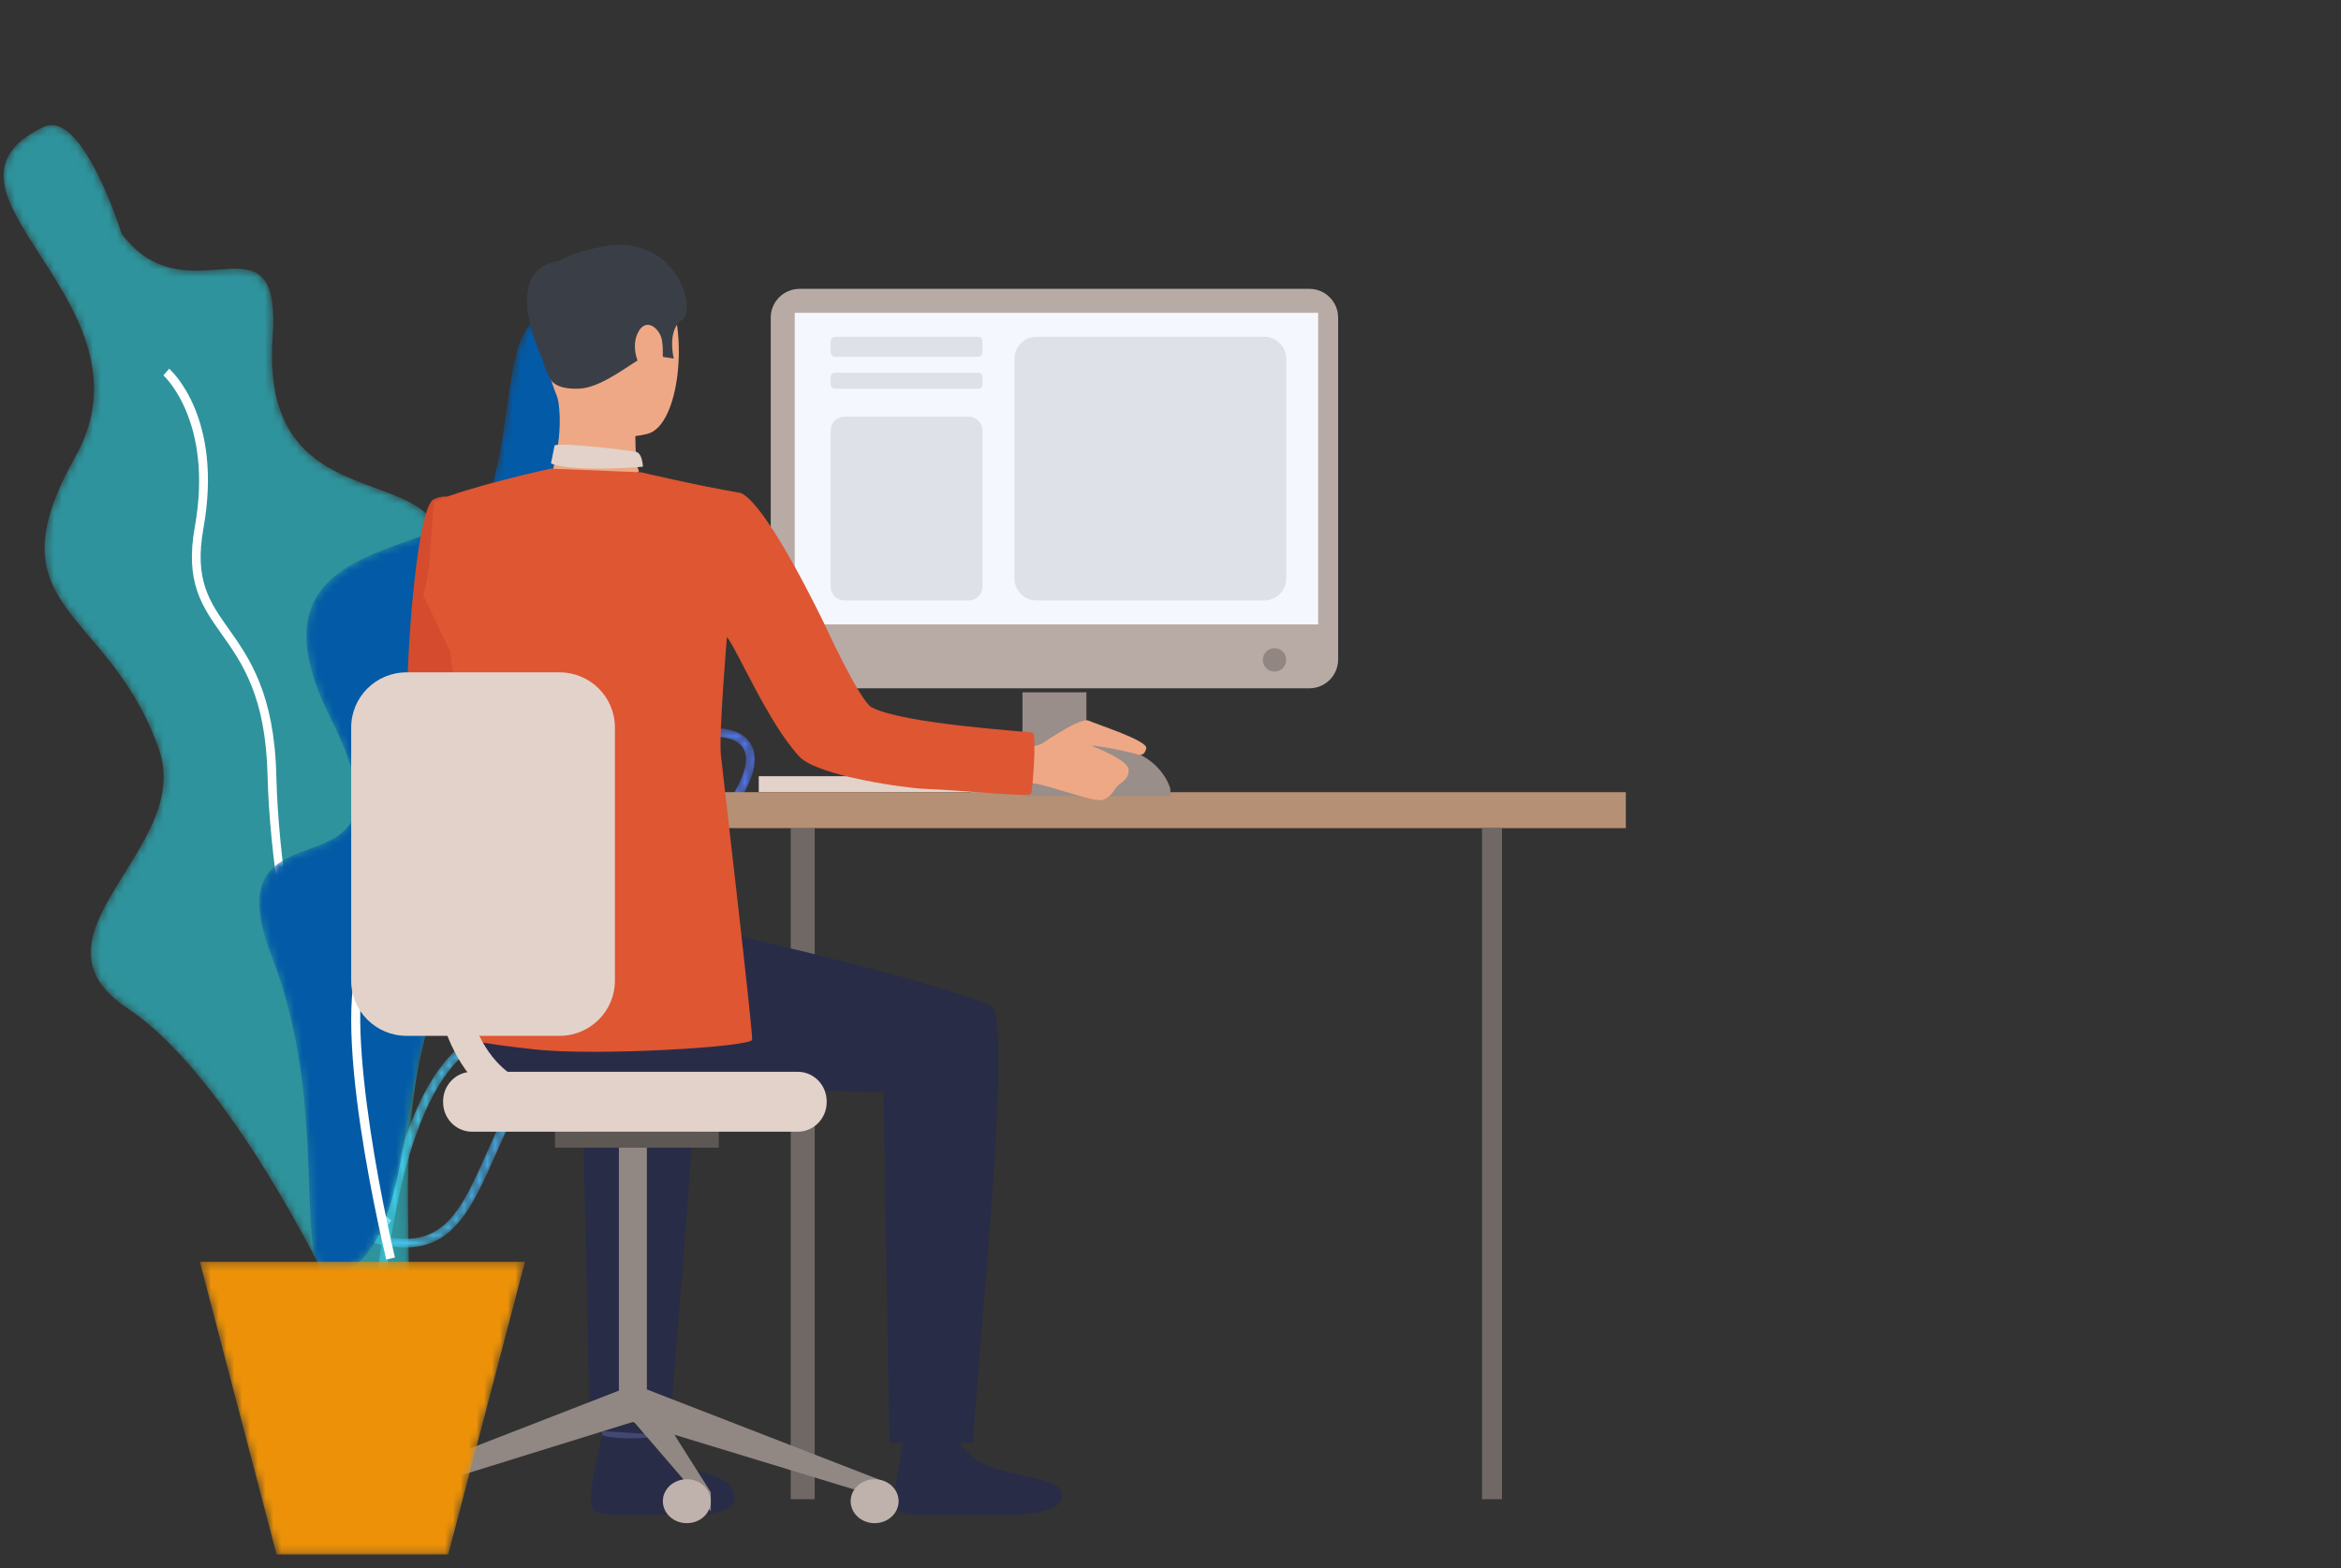<?xml version="1.0" encoding="UTF-8"?>
<svg width="300px" height="201px" viewBox="0 0 300 201" version="1.1" xmlns="http://www.w3.org/2000/svg" xmlns:xlink="http://www.w3.org/1999/xlink">
    <rect x="0" y="0" width="300" height="201" fill="#333333" stroke="none"/>
    <!-- Generator: Sketch 59.1 (86144) - https://sketch.com -->
    <title>Consultingimg</title>
    <desc>Created with Sketch.</desc>
    <defs>
        <path d="M5.101,0.248 C10.134,-2.174 15.143,13.943 15.143,13.943 C23.699,25.314 35.655,10.187 34.485,27.184 C32.439,56.929 68.524,36.537 51.876,67.59 C35.229,98.643 66.575,85.149 56.23,110.188 C45.886,135.227 59.293,165.09 43.728,152.818 C43.728,152.818 30.022,122.589 15.887,113.235 C1.753,103.882 24.355,92.782 19.934,80.08 C13.509,61.628 -1.967,62.353 9.192,42.524 C20.351,22.696 -12.01,8.478 5.101,0.248" id="path-1"></path>
        <path d="M41.827,3.612 C40.578,4.292 39.532,5.382 38.322,6.644 C35.297,9.8 31.532,13.728 21.994,13.773 C17.245,13.795 14.586,14.412 13.371,15.772 C12.041,17.259 12.331,19.838 12.732,23.405 C12.884,24.753 13.056,26.28 13.161,27.94 C13.806,38.148 7.935,45.279 7.684,45.577 C4.268,49.629 0.399,57.694 2.016,62.299 C2.645,64.091 4.082,65.225 6.289,65.669 C13.988,67.218 16.113,62.42 19.635,54.472 C20.281,53.011 20.948,51.505 21.707,49.91 C25.786,41.33 29.592,39.843 35.353,37.591 C36.735,37.049 38.302,36.438 40.013,35.672 C47.294,32.412 45.979,27.938 44.589,23.198 C44.389,22.519 44.192,21.845 44.019,21.176 C43.143,17.765 44.871,16.009 47.06,13.785 C48.633,12.185 50.416,10.372 51.826,7.435 C52.566,5.896 53.176,3.804 51.883,2.585 C50.182,0.977 45.859,1.42 41.827,3.612 Z M8.944,67.079 C8.067,67.079 7.111,66.979 6.067,66.768 C3.443,66.24 1.723,64.862 0.954,62.67 C-0.881,57.442 3.37,48.951 6.82,44.858 C6.878,44.789 12.654,37.757 12.038,28.01 C11.934,26.377 11.764,24.865 11.613,23.53 C11.18,19.673 10.867,16.888 12.53,15.025 C13.994,13.385 16.824,12.675 21.989,12.651 C31.048,12.609 34.63,8.873 37.508,5.869 C38.73,4.593 39.884,3.39 41.287,2.628 C45.802,0.172 50.583,-0.188 52.657,1.77 C53.642,2.7 54.473,4.522 52.841,7.919 C51.352,11.024 49.418,12.991 47.863,14.568 C45.773,16.694 44.391,18.099 45.11,20.898 C45.279,21.553 45.474,22.218 45.669,22.883 C47.066,27.642 48.649,33.035 40.474,36.694 C38.739,37.471 37.159,38.089 35.764,38.635 C30.057,40.865 26.614,42.213 22.725,50.388 C21.972,51.972 21.307,53.471 20.665,54.922 C17.6,61.844 15.28,67.079 8.944,67.079 L8.944,67.079 Z" id="path-3"></path>
        <linearGradient x1="5.33242361e-06%" y1="50.001%" x2="100%" y2="50.001%" id="linearGradient-5">
            <stop stop-color="#40D4E6" offset="0%"></stop>
            <stop stop-color="#5477FF" offset="100%"></stop>
        </linearGradient>
        <path d="M1.123,65.031 L0,64.972 C0.055,63.913 1.473,38.944 11.46,31.636 C22.418,23.62 25.873,15.005 27.518,9.222 C29.457,2.407 39.325,0.587 39.744,0.512 L39.94,1.623 C39.844,1.641 30.345,3.398 28.6,9.532 C26.908,15.475 23.361,24.327 12.123,32.549 C2.563,39.543 1.137,64.777 1.123,65.031" id="path-6"></path>
        <linearGradient x1="-0.001%" y1="49.999%" x2="99.999%" y2="49.999%" id="linearGradient-8">
            <stop stop-color="#40D4E6" offset="0%"></stop>
            <stop stop-color="#5477FF" offset="100%"></stop>
        </linearGradient>
        <path d="M38.452,0.285 C31.34,-2.152 32.817,11.547 29.811,21.685 C26.807,31.821 -3.619,26.106 9.153,51.489 C21.924,76.871 -7,59.977 1.641,82.127 C10.28,104.278 2.391,127.967 11.782,121.941 C21.172,115.916 17.057,88.024 26.824,84.709 C36.59,81.394 38.184,77.529 28.514,68.518 C18.844,59.508 53.852,50.563 45.213,32.37 C36.574,14.176 46.668,3.101 38.452,0.285" id="path-9"></path>
        <polygon id="path-11" points="0.055 0.277 9.897 37.818 31.893 37.818 41.736 0.277"></polygon>
    </defs>
    <g id="Consultingimg" stroke="none" stroke-width="1" fill="none" fill-rule="evenodd" transform="translate(0, 1)">
        <g id="Group" transform="translate(0, 15)">
            <path d="M167.784,72.234 L102.469,72.234 C100.427,72.234 98.771,70.582 98.771,68.542 L98.771,24.72 C98.771,22.68 100.427,21.028 102.469,21.028 L167.784,21.028 C169.827,21.028 171.483,22.68 171.483,24.72 L171.483,68.542 C171.483,70.582 169.827,72.234 167.784,72.234" id="Fill-121" fill="#B8ABA5"></path>
            <polygon id="Fill-122" fill="#F5F7FF" points="101.844 64.041 168.923 64.041 168.923 24.101 101.844 24.101"></polygon>
            <path d="M162.015,60.969 L132.817,60.969 C131.264,60.969 130.007,59.713 130.007,58.166 L130.007,29.976 C130.007,28.428 131.264,27.173 132.817,27.173 L162.015,27.173 C163.568,27.173 164.827,28.428 164.827,29.976 L164.827,58.166 C164.827,59.713 163.568,60.969 162.015,60.969" id="Fill-132" fill="#DFE1E8"></path>
            <g id="Group-71" transform="translate(0.457, 0.034)">
                <mask id="mask-2" fill="white">
                    <use xlink:href="#path-1"></use>
                </mask>
                <g id="Clip-70"></g>
                <path d="M5.101,0.248 C10.134,-2.174 15.143,13.943 15.143,13.943 C23.699,25.314 35.655,10.187 34.485,27.184 C32.439,56.929 68.524,36.537 51.876,67.59 C35.229,98.643 66.575,85.149 56.23,110.188 C45.886,135.227 59.293,165.09 43.728,152.818 C43.728,152.818 30.022,122.589 15.887,113.235 C1.753,103.882 24.355,92.782 19.934,80.08 C13.509,61.628 -1.967,62.353 9.192,42.524 C20.351,22.696 -12.01,8.478 5.101,0.248" id="Fill-69" fill="#2E939C" mask="url(#mask-2)"></path>
            </g>
            <path d="M49.481,141.361 C42.698,136.58 34.762,103.264 34.288,83.421 C34.046,73.256 31.048,69.022 28.404,65.285 C25.876,61.714 23.692,58.629 24.964,51.548 C27.395,38.013 21.004,32.171 20.939,32.114 L21.678,31.269 C21.963,31.517 28.618,37.544 26.068,51.747 C24.88,58.364 26.839,61.131 29.318,64.634 C31.92,68.31 35.159,72.886 35.41,83.394 C35.918,104.69 44.032,136.145 50.126,140.441 L49.481,141.361" id="Fill-72" fill="#FFFFFF"></path>
            <g id="Group-75" transform="translate(42.957, 76.842)">
                <mask id="mask-4" fill="white">
                    <use xlink:href="#path-3"></use>
                </mask>
                <g id="Clip-74"></g>
                <path d="M41.827,3.612 C40.578,4.292 39.532,5.382 38.322,6.644 C35.297,9.8 31.532,13.728 21.994,13.773 C17.245,13.795 14.586,14.412 13.371,15.772 C12.041,17.259 12.331,19.838 12.732,23.405 C12.884,24.753 13.056,26.28 13.161,27.94 C13.806,38.148 7.935,45.279 7.684,45.577 C4.268,49.629 0.399,57.694 2.016,62.299 C2.645,64.091 4.082,65.225 6.289,65.669 C13.988,67.218 16.113,62.42 19.635,54.472 C20.281,53.011 20.948,51.505 21.707,49.91 C25.786,41.33 29.592,39.843 35.353,37.591 C36.735,37.049 38.302,36.438 40.013,35.672 C47.294,32.412 45.979,27.938 44.589,23.198 C44.389,22.519 44.192,21.845 44.019,21.176 C43.143,17.765 44.871,16.009 47.06,13.785 C48.633,12.185 50.416,10.372 51.826,7.435 C52.566,5.896 53.176,3.804 51.883,2.585 C50.182,0.977 45.859,1.42 41.827,3.612 Z M8.944,67.079 C8.067,67.079 7.111,66.979 6.067,66.768 C3.443,66.24 1.723,64.862 0.954,62.67 C-0.881,57.442 3.37,48.951 6.82,44.858 C6.878,44.789 12.654,37.757 12.038,28.01 C11.934,26.377 11.764,24.865 11.613,23.53 C11.18,19.673 10.867,16.888 12.53,15.025 C13.994,13.385 16.824,12.675 21.989,12.651 C31.048,12.609 34.63,8.873 37.508,5.869 C38.73,4.593 39.884,3.39 41.287,2.628 C45.802,0.172 50.583,-0.188 52.657,1.77 C53.642,2.7 54.473,4.522 52.841,7.919 C51.352,11.024 49.418,12.991 47.863,14.568 C45.773,16.694 44.391,18.099 45.11,20.898 C45.279,21.553 45.474,22.218 45.669,22.883 C47.066,27.642 48.649,33.035 40.474,36.694 C38.739,37.471 37.159,38.089 35.764,38.635 C30.057,40.865 26.614,42.213 22.725,50.388 C21.972,51.972 21.307,53.471 20.665,54.922 C17.6,61.844 15.28,67.079 8.944,67.079 L8.944,67.079 Z" id="Fill-73" fill="url(#linearGradient-5)" mask="url(#mask-4)"></path>
            </g>
            <g id="Group-78" transform="translate(48.078, 86.059)">
                <mask id="mask-7" fill="white">
                    <use xlink:href="#path-6"></use>
                </mask>
                <g id="Clip-77"></g>
                <path d="M1.123,65.031 L0,64.972 C0.055,63.913 1.473,38.944 11.46,31.636 C22.418,23.62 25.873,15.005 27.518,9.222 C29.457,2.407 39.325,0.587 39.744,0.512 L39.94,1.623 C39.844,1.641 30.345,3.398 28.6,9.532 C26.908,15.475 23.361,24.327 12.123,32.549 C2.563,39.543 1.137,64.777 1.123,65.031" id="Fill-76" fill="url(#linearGradient-8)" mask="url(#mask-7)"></path>
            </g>
            <g id="Group-81" transform="translate(33.228, 24.613)">
                <mask id="mask-10" fill="white">
                    <use xlink:href="#path-9"></use>
                </mask>
                <g id="Clip-80"></g>
                <path d="M38.452,0.285 C31.34,-2.152 32.817,11.547 29.811,21.685 C26.807,31.821 -3.619,26.106 9.153,51.489 C21.924,76.871 -7,59.977 1.641,82.127 C10.28,104.278 2.391,127.967 11.782,121.941 C21.172,115.916 17.057,88.024 26.824,84.709 C36.59,81.394 38.184,77.529 28.514,68.518 C18.844,59.508 53.852,50.563 45.213,32.37 C36.574,14.176 46.668,3.101 38.452,0.285" id="Fill-79" fill="#035AA6" mask="url(#mask-10)"></path>
            </g>
            <path d="M49.499,145.458 C48.59,141.654 40.819,108.18 48.07,104.135 C54.46,100.568 54.303,86.699 53.305,73.6 C52.423,62.007 67.533,56.587 68.176,56.36 L68.56,57.425 C68.41,57.479 53.631,62.785 54.448,73.516 C55.472,86.966 55.582,101.241 48.635,105.118 C43.129,108.191 48.197,135.091 50.615,145.199 L49.499,145.458" id="Fill-82" fill="#FFFFFF"></path>
            <polygon id="Fill-92" fill="#E2D2CA" points="97.235 85.547 128.983 85.547 128.983 83.499 97.235 83.499"></polygon>
            <polygon id="Fill-93" fill="#706865" points="101.332 176.181 104.404 176.181 104.404 90.156 101.332 90.156"></polygon>
            <polygon id="Fill-94" fill="#CCBDB7" points="124.374 86.059 145.88 86.059 145.88 83.499 124.374 83.499"></polygon>
            <polygon id="Fill-95" fill="#998E89" points="131.031 85.547 139.224 85.547 139.224 72.746 131.031 72.746"></polygon>
            <polygon id="Fill-96" fill="#B59074" points="85.97 90.156 208.351 90.156 208.351 85.547 85.97 85.547"></polygon>
            <path d="M62.154,55.822 C62.154,55.822 60.81,74.535 64.492,76.774 C66.798,78.177 75.996,82.91 75.723,83.797 C75.45,84.683 70.529,91.692 70.529,91.692 C70.529,91.692 52.864,80.14 52.295,76.5 C51.737,72.943 53.164,49.101 55.592,48.003 C57.411,47.182 58.371,47.861 60.663,49.552 C63.879,51.922 62.154,55.822 62.154,55.822" id="Fill-97" fill="#D44C2D"></path>
            <path d="M84.434,164.852 C84.434,164.852 83.85,168.32 83.777,168.841 C83.704,169.361 77.273,168.534 77.273,168.534 L76.753,164.405 C76.753,164.405 83.631,164.363 84.434,164.852" id="Fill-98" fill="#424773"></path>
            <path d="M83.481,168.254 C83.481,168.254 85.431,170.618 87.318,171.649 C89.204,172.679 92.168,173.088 93.283,174.154 C94.088,174.925 96.217,178.24 88.381,178.173 C80.547,178.107 76.77,178.642 75.93,177.37 C75.091,176.099 77.144,167.988 77.144,167.988 C77.144,167.988 79,168.662 83.481,168.254" id="Fill-99" fill="#292C47"></path>
            <path d="M122.326,164.851 C122.326,164.851 121.78,168.317 121.712,168.84 C121.644,169.361 115.642,168.533 115.642,168.533 L115.157,164.405 C115.157,164.405 121.576,164.363 122.326,164.851" id="Fill-100" fill="#424773"></path>
            <path d="M122.204,168.255 C122.204,168.255 124.107,170.628 125.946,171.662 C127.787,172.695 134.556,173.546 135.644,174.617 C136.428,175.391 137.735,178.501 126.985,178.21 C119.347,178.004 115.66,178.681 114.841,177.404 C114.024,176.129 116.026,167.988 116.026,167.988 C116.026,167.988 117.73,168.71 122.204,168.255" id="Fill-101" fill="#292C47"></path>
            <path d="M64.356,98.861 C64.356,98.861 86.516,102.612 91.52,103.398 C96.524,104.185 123.661,110.941 127.055,113 C129.755,114.638 125.638,153.996 124.676,169.012 L113.987,169.012 L113.212,123.968 C100.386,124.288 91.234,120.967 81.893,122.386 C72.553,123.806 64.767,125.822 58.832,117.858 C58.832,117.858 58.612,100.6 64.356,98.861" id="Fill-102" fill="#292C47"></path>
            <path d="M85.8,167.988 L75.601,167.352 L74.607,123.511 C69.199,123.647 67.346,123.301 62.971,122.767 L54.735,103.469 C61.952,104.923 85.077,110.805 88.162,112.689 C90.806,114.306 86.743,153.172 85.8,167.988" id="Fill-103" fill="#292C47"></path>
            <path d="M74.482,16.797 C74.482,16.797 82.358,14.614 85.363,20.746 C88.368,26.88 87.006,38.503 83.037,39.595 C79.066,40.69 73.358,39.43 71.711,35.613 C70.062,31.798 68.749,26.375 69.142,22.864 C69.537,19.351 72.391,17.636 74.482,16.797" id="Fill-104" fill="#EEA886"></path>
            <path d="M81.419,38.679 C81.419,38.679 81.33,43.332 81.856,44.323 C82.382,45.316 70.608,45.067 70.608,45.067 C70.608,45.067 72.464,39.481 71.41,34.719 C70.369,30.009 81.419,38.679 81.419,38.679" id="Fill-105" fill="#EEA886"></path>
            <path d="M70.634,32.737 C70.634,32.737 71.276,34.013 74.38,33.807 C77.485,33.602 81.581,29.933 82.899,29.606 C84.217,29.278 84.295,28.543 84.295,28.543 L84.993,29.759 L86.343,29.959 C86.343,29.959 85.425,26.282 87.424,24.989 C89.424,23.695 86.525,13.271 76.4,15.785 C76.4,15.785 68.674,17.171 68.57,21.395 C68.467,25.62 69.135,30.499 70.634,32.737" id="Fill-106" fill="#3A3F47"></path>
            <path d="M82.386,43.831 C82.386,43.831 82.353,42.076 81.467,41.908 C80.582,41.74 72.162,40.699 71.075,41.083 L70.608,43.4 C70.608,43.4 72.702,44.558 82.386,43.831" id="Fill-107" fill="#E2D2CA"></path>
            <path d="M84.838,27.652 C84.606,26.164 82.75,24.455 81.687,26.773 C80.624,29.092 82.405,32.468 83.598,32.286 C84.79,32.105 85.152,29.672 84.838,27.652" id="Fill-108" fill="#EEA886"></path>
            <polyline id="Fill-109" fill="#323657" points="117.213 67.113 117.198 67.113 117.213 67.113"></polyline>
            <path d="M72.144,17.445 C72.144,17.445 62.946,16.984 70.539,32.293 L72.144,17.445" id="Fill-110" fill="#3A3F47"></path>
            <polyline id="Fill-111" fill="#918783" points="50.126 173.6 50.861 175.669 81.873 166.036 80.387 161.844 50.126 173.6"></polyline>
            <polygon id="Fill-112" fill="#918783" points="79.313 164.916 82.898 164.916 82.898 131.12 79.313 131.12"></polygon>
            <polygon id="Fill-113" fill="#5E5854" points="71.12 131.12 92.115 131.12 92.115 129.072 71.12 129.072"></polygon>
            <polyline id="Fill-114" fill="#918783" points="112.597 173.638 111.863 175.669 80.849 166.216 82.212 161.844 112.597 173.638"></polyline>
            <polyline id="Fill-115" fill="#918783" points="91.09 175.293 91.09 177.717 80.849 165.817 82.259 161.332 91.09 175.293"></polyline>
            <path d="M115.157,176.438 C115.157,177.993 113.781,179.254 112.084,179.254 C110.387,179.254 109.012,177.993 109.012,176.438 C109.012,174.882 110.387,173.621 112.084,173.621 C113.781,173.621 115.157,174.882 115.157,176.438" id="Fill-116" fill="#BFB2AC"></path>
            <path d="M91.09,176.438 C91.09,177.993 89.714,179.254 88.018,179.254 C86.321,179.254 84.946,177.993 84.946,176.438 C84.946,174.882 86.321,173.621 88.018,173.621 C89.714,173.621 91.09,174.882 91.09,176.438" id="Fill-117" fill="#BFB2AC"></path>
            <path d="M53.198,176.438 C53.198,177.993 51.938,179.254 50.382,179.254 C48.826,179.254 47.566,177.993 47.566,176.438 C47.566,174.882 48.826,173.621 50.382,173.621 C51.938,173.621 53.198,174.882 53.198,176.438" id="Fill-118" fill="#BFB2AC"></path>
            <path d="M102.231,129.072 L60.49,129.072 C58.442,129.072 56.783,127.374 56.783,125.279 L56.783,125.182 C56.783,123.089 58.442,121.391 60.49,121.391 L102.231,121.391 C104.279,121.391 105.94,123.089 105.94,125.182 L105.94,125.279 C105.94,127.374 104.279,129.072 102.231,129.072" id="Fill-119" fill="#E2D2CA"></path>
            <polygon id="Fill-120" fill="#706865" points="189.917 176.181 192.478 176.181 192.478 90.156 189.917 90.156"></polygon>
            <path d="M164.827,68.589 C164.827,69.418 164.155,70.089 163.326,70.089 C162.498,70.089 161.827,69.418 161.827,68.589 C161.827,67.76 162.498,67.089 163.326,67.089 C164.155,67.089 164.827,67.76 164.827,68.589" id="Fill-123" fill="#918681"></path>
            <path d="M149.977,86.059 L149.977,85.137 C149.977,85.137 148.714,79.403 139.783,79.403 C130.851,79.403 131.031,86.059 131.031,86.059 L149.977,86.059" id="Fill-124" fill="#998E89"></path>
            <path d="M130.946,79.872 C130.946,79.872 132.877,79.719 133.585,79.28 C134.292,78.84 138.524,75.913 139.519,76.381 C140.512,76.85 147.129,78.935 146.899,79.929 C146.668,80.924 146.057,80.829 145.59,80.653 C145.124,80.477 140.32,79.44 139.895,79.614 C139.895,79.614 144.615,81.385 144.633,82.677 C144.653,83.97 143.646,84.285 143.198,84.773 C142.752,85.262 142.213,86.475 140.998,86.568 C139.781,86.661 133.848,84.537 132.626,84.441 C131.404,84.344 129.144,84.518 128.991,84.313 C128.836,84.109 130.946,79.872 130.946,79.872" id="Fill-125" fill="#EEA886"></path>
            <path d="M94.961,47.206 C88.729,46.113 82.169,44.543 82.169,44.543 L70.562,44.071 C70.562,44.071 59.909,46.411 55.714,48.302 C55.316,48.482 55.314,57.789 54.222,60.228 L57.7,67.553 C57.7,67.553 59.71,82.061 60.127,88.513 C60.318,91.476 59.586,117.142 59.586,117.142 C59.586,117.142 60.628,117.655 68.55,118.527 C76.471,119.398 96.264,118.212 96.388,117.278 C96.514,116.345 92.556,82.505 92.38,80.751 C92.111,78.062 93.158,65.634 93.158,65.634 C94.651,67.635 98.457,76.672 102.422,80.971 C104.755,83.501 116.308,85.052 118.485,85.123 C123.224,85.283 131.871,86.223 132.124,85.763 C132.326,85.488 132.877,78.103 132.336,77.922 C131.861,77.765 115.805,76.842 111.691,74.664 C110.187,73.867 105.687,64.076 105.687,64.076 C105.687,64.076 98.399,48.748 94.961,47.206" id="Fill-126" fill="#DE5632"></path>
            <path d="M71.703,116.783 L52.103,116.783 C48.183,116.783 45.005,113.62 45.005,109.717 L45.005,77.252 C45.005,73.35 48.183,70.186 52.103,70.186 L71.703,70.186 C75.624,70.186 78.801,73.35 78.801,77.252 L78.801,109.717 C78.801,113.62 75.624,116.783 71.703,116.783" id="Fill-127" fill="#E2D2CA"></path>
            <path d="M72.828,127.536 C67.856,127.536 63.824,125.87 60.841,122.588 C54.098,115.166 55.31,102.122 55.364,101.57 C55.467,100.542 56.387,99.791 57.417,99.894 C58.448,99.995 59.201,100.91 59.099,101.939 C59.085,102.087 58.011,113.911 63.629,120.084 C65.901,122.581 68.911,123.793 72.828,123.793 C73.865,123.793 74.705,124.631 74.705,125.664 C74.705,126.697 73.865,127.536 72.828,127.536" id="Fill-128" fill="#E2D2CA"></path>
            <path d="M125.385,29.733 L106.978,29.733 C106.687,29.733 106.452,29.449 106.452,29.1 L106.452,27.809 C106.452,27.457 106.687,27.173 106.978,27.173 L125.385,27.173 C125.675,27.173 125.91,27.457 125.91,27.809 L125.91,29.1 C125.91,29.449 125.675,29.733 125.385,29.733" id="Fill-129" fill="#DFE1E8"></path>
            <path d="M125.385,33.83 L106.978,33.83 C106.687,33.83 106.452,33.601 106.452,33.321 L106.452,32.289 C106.452,32.009 106.687,31.781 106.978,31.781 L125.385,31.781 C125.675,31.781 125.91,32.009 125.91,32.289 L125.91,33.321 C125.91,33.601 125.675,33.83 125.385,33.83" id="Fill-130" fill="#DFE1E8"></path>
            <path d="M124.142,60.969 L108.219,60.969 C107.244,60.969 106.452,60.191 106.452,59.234 L106.452,39.15 C106.452,38.192 107.244,37.414 108.219,37.414 L124.142,37.414 C125.119,37.414 125.91,38.192 125.91,39.15 L125.91,59.234 C125.91,60.191 125.119,60.969 124.142,60.969" id="Fill-131" fill="#DFE1E8"></path>
            <g id="Group-2" transform="translate(25.547, 145.458)">
                <g id="Group-82">
                    <mask id="mask-12" fill="white">
                        <use xlink:href="#path-11"></use>
                    </mask>
                    <g id="Clip-81"></g>
                    <polygon id="Fill-80" fill="#ED9208" mask="url(#mask-12)" points="0.055 0.277 9.897 37.818 31.893 37.818 41.736 0.277"></polygon>
                </g>
            </g>
        </g>
    </g>
</svg>